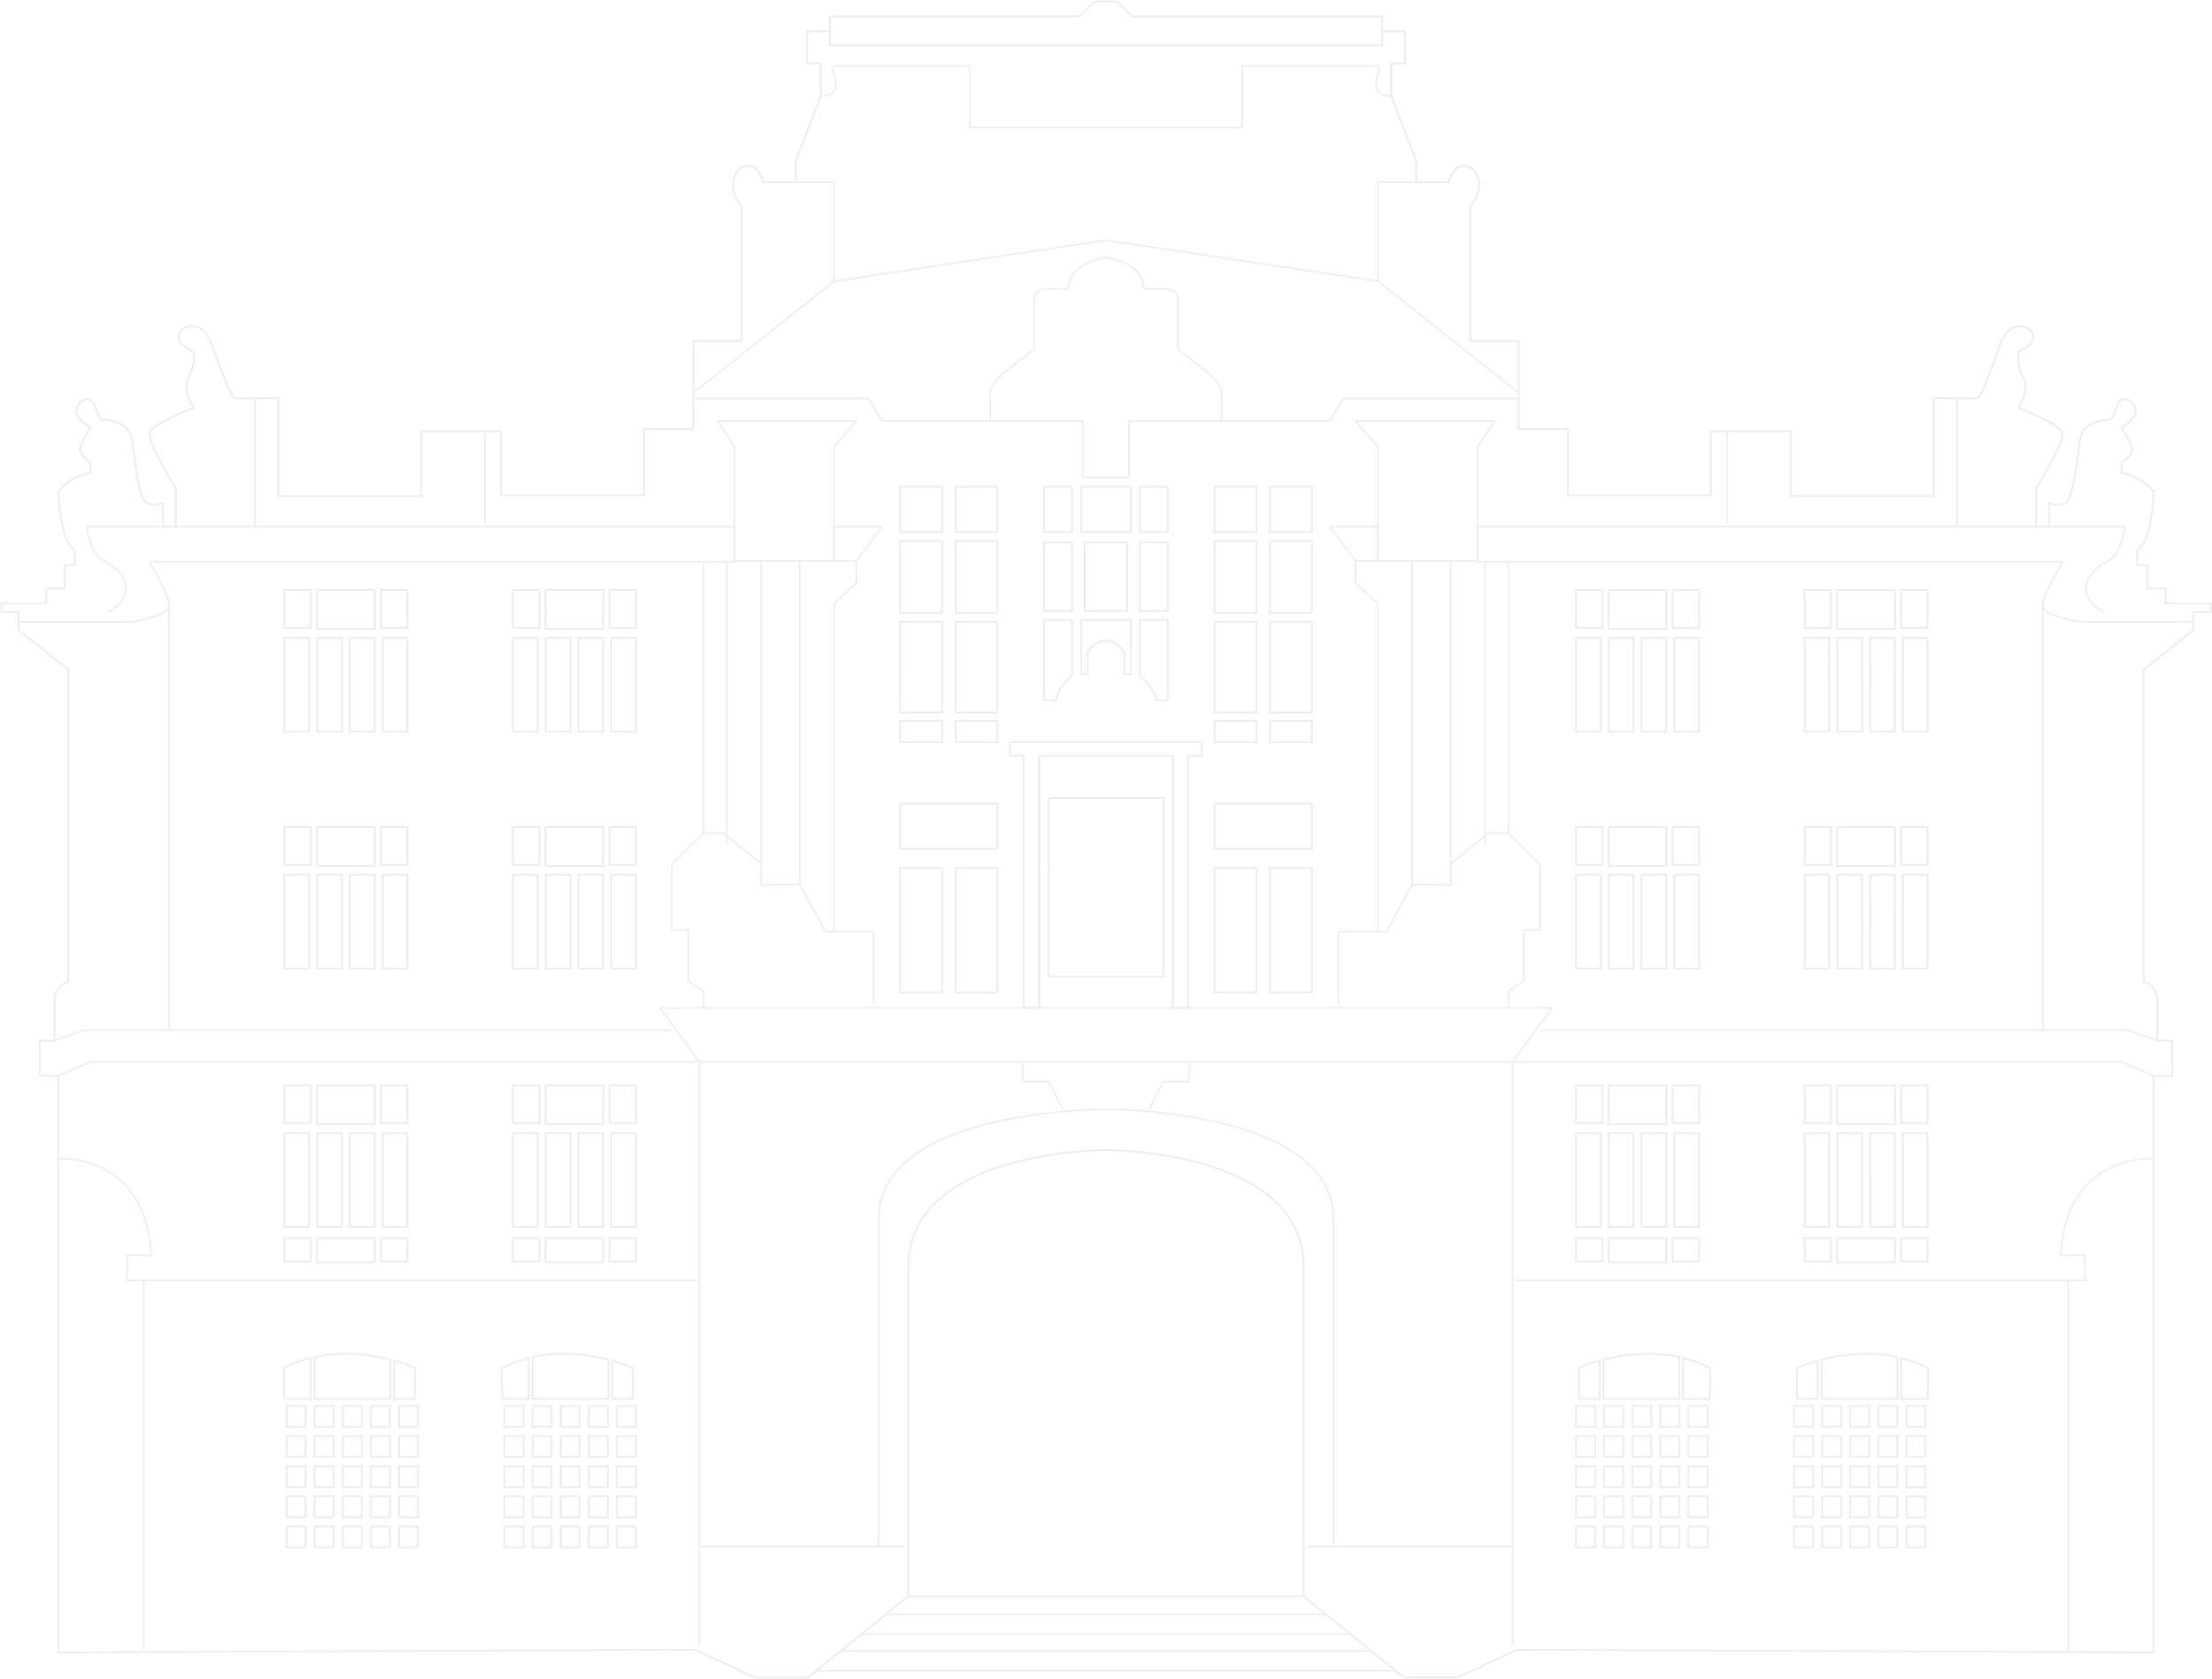 <svg xmlns="http://www.w3.org/2000/svg" xmlns:xlink="http://www.w3.org/1999/xlink" width="1095.961" height="831.99" viewBox="0 0 1095.961 831.99">
  <defs>
    <clipPath id="clip-path">
      <rect id="Rectangle_1450" data-name="Rectangle 1450" width="1095.961" height="831.99" fill="none" stroke="#dcdbe3" stroke-width="1"/>
    </clipPath>
  </defs>
  <g id="Group_1171" data-name="Group 1171" opacity="0.525">
    <g id="Group_1170" data-name="Group 1170" clip-path="url(#clip-path)">
      <path id="Path_263" data-name="Path 263" d="M1072.683,298.743v-7.4h-9.169V279.7h-4.94V272.29s3.882-2.116,6-11.634a88.588,88.588,0,0,0,2.118-17.283s-6.349-8.463-15.873-9.167v-5.295s6.706-3.876,4.942-8.109a71.073,71.073,0,0,0-4.942-9.165s7.768-5.3,7.055-8.463-3.527-7.061-7.055-5.3-2.818,9.878-6.7,9.878-13.049,1.761-14.109,10.582-3.172,28.917-7.05,30.681-8.113,0-8.113,0v11.638H1008.5V241.61s15.163-23.983,12.7-28.21-21.508-11.642-21.508-11.642,5.988-9.526,2.465-15.167-2.465-12.694-2.465-12.694,8.463-3.175,7.4-8.111-11.632-8.463-16.223,4.231-9.519,26.095-11.283,26.8-21.869,0-21.869,0v48.666H886.824V213.4h-39.5v31.737H776.44v-32.8H752.1v-43.73H728.12V101.951s5.289-5.644,4.231-12.343-6.7-9.521-10.58-6.7a10.568,10.568,0,0,0-4.231,7.059H701.316V79.381L688.972,47.289V31.062h6.7V15.189H684.385v-7.4H560.6L553.19.375h-11.1l-7.4,7.411H410.89v7.4H399.607V31.062h6.7V47.289L393.962,79.381V89.963H377.738a10.568,10.568,0,0,0-4.231-7.059c-3.88-2.816-9.522,0-10.58,6.7s4.231,12.343,4.231,12.343v66.655H343.173v43.73h-24.33v32.8H247.952V213.4h-39.5v32.088H137.566V196.822s-20.1.7-21.865,0-6.7-14.109-11.289-26.8-15.163-9.171-16.223-4.231,7.4,8.111,7.4,8.111,1.058,7.052-2.465,12.694,2.465,15.167,2.465,15.167-19.041,7.407-21.51,11.642,12.7,28.21,12.7,28.21v19.045H80.431V249.017s-4.229,1.762-8.111,0-5.994-21.869-7.052-30.681-10.229-10.582-14.109-10.582-3.174-8.108-6.7-9.878-6.347,2.118-7.052,5.3,7.052,8.463,7.052,8.463a71.5,71.5,0,0,0-4.934,9.165c-1.766,4.233,4.934,8.109,4.934,8.109v5.295c-9.521.7-15.866,9.167-15.866,9.167A88.741,88.741,0,0,0,30.7,260.655c2.118,9.519,5.994,11.634,5.994,11.634V279.7h-4.94v11.638H22.592v7.4H.375v4.235H8.838v8.814l24.7,19.75V486.3c-5.394,1.081-6.9,7.336-6.9,7.336v21.781H19.3v17.3h9.213V818.552l315.37-1.371,29.623,13.752h26.452l49.726-40.2V627.793c0-56.568,91.285-58.1,97.949-58.191,6.67.1,97.959,1.623,97.959,58.191V790.729l49.726,40.2h26.452l29.621-13.752,315.37,1.371V532.719h9.213v-17.3h-7.332V493.636s-1.508-6.255-6.9-7.336V331.542l24.7-19.75v-8.814h8.465v-4.235Zm-884.276-6.66h13.126v18.694H188.407Zm13.126,70.127h-12.27V315.686h12.27Zm-13.126,47.316h13.126V428.22H188.407Zm13.126,70.129h-12.27v-46.53h12.27ZM188.407,537.54h13.126v18.694H188.407Zm13.126,70.119h-12.27V561.132h12.27Zm-13.126,5.528h13.126v11.55H188.407Zm-31.678-321.1h28.632v19.356H156.729ZM185.3,362.21H173.03V315.686H185.3Zm-16.238,0H156.79V315.686h12.268Zm-12.329,47.316h28.632v19.354H156.729ZM185.3,479.655H173.03v-46.53H185.3Zm-16.238,0H156.79v-46.53h12.268ZM156.729,537.54h28.632v19.354H156.729ZM185.3,607.659H173.03V561.132H185.3Zm-16.238,0H156.79V561.132h12.268Zm-12.329,5.528h28.632v11.961H156.729Zm-16.173-297.5h12.272V362.21H140.556Zm0,117.439h12.272v46.53H140.556Zm0,128.006h12.272v46.528H140.556ZM151.05,766.525H141.6V756.084h9.452Zm0-14.917H141.6V741.161h9.452Zm0-14.922H141.6V726.245h9.452Zm0-14.915H141.6V711.328h9.452Zm0-14.915H141.6V696.413h9.452Zm2.631-13.928H140.556s-.686-15.064,0-15.413a60.873,60.873,0,0,1,13.126-4.9Zm0-68.191H140.556v-11.55h13.126Zm0-68.5H140.556V537.54h13.126Zm0-128.014H140.556V409.526h13.126Zm0-117.443H140.556V292.083h13.126ZM164.97,766.525h-9.448V756.084h9.448Zm0-14.917h-9.448V741.161h9.448Zm0-14.922h-9.448V726.245h9.448Zm0-14.915h-9.448V711.328h9.448Zm0-14.915h-9.448V696.413h9.448ZM178.9,766.525H169.45V756.084H178.9Zm0-14.917H169.45V741.161H178.9Zm0-14.922H169.45V726.245H178.9Zm0-14.915H169.45V711.328H178.9Zm0-14.915H169.45V696.413H178.9Zm13.928,59.669h-9.45V756.084h9.45Zm0-14.917h-9.45V741.161h9.45Zm0-14.922h-9.45V726.245h9.45Zm0-14.915h-9.45V711.328h9.45Zm0-14.915h-9.45V696.413h9.45Zm.3-13.928h-37.6V672.176c14.376-3.154,28.2-1.127,37.6,1.287Zm1.846-18.971a75.947,75.947,0,0,1,10.281,3.557v15.413H194.97Zm11.776,92.567H197.3V756.084h9.45Zm0-14.917H197.3V741.161h9.45Zm0-14.922H197.3V726.245h9.45Zm0-14.915H197.3V711.328h9.45Zm0-14.915H197.3V696.413h9.45Zm63.192-414.773h28.629v19.356H269.937ZM298.5,362.21H286.238V315.686H298.5Zm-16.236,0H270V315.686h12.27Zm-12.331,47.316h28.629v19.354H269.937ZM298.5,479.655H286.238v-46.53H298.5Zm-16.236,0H270v-46.53h12.27ZM269.937,537.54h28.629v19.354H269.937ZM298.5,607.659H286.238V561.132H298.5Zm-16.236,0H270V561.132h12.27Zm-12.331,5.528h28.629v11.961H269.937Zm-16.173-321.1h13.124v18.694H253.764Zm0,23.6h12.272V362.21H253.764Zm0,93.84h13.124V428.22H253.764Zm0,23.6h12.272v46.53H253.764Zm0,104.415h13.124v18.694H253.764Zm0,23.591h12.272v46.528H253.764Zm0,52.056h13.124v11.55H253.764Zm5.283,153.337H249.6V756.084h9.448Zm0-14.917H249.6V741.161h9.448Zm0-14.922H249.6V726.245h9.448Zm0-14.915H249.6V711.328h9.448Zm0-14.915H249.6V696.413h9.448Zm2.629-13.928H248.551s-.682-15.064,0-15.413a60.873,60.873,0,0,1,13.126-4.9Zm11.293,73.6h-9.448V756.084h9.448Zm0-14.917h-9.448V741.161h9.448Zm0-14.922h-9.448V726.245h9.448Zm0-14.915h-9.448V711.328h9.448Zm0-14.915h-9.448V696.413h9.448Zm13.924,59.669h-9.446V756.084h9.446Zm0-14.917h-9.446V741.161h9.446Zm0-14.922h-9.446V726.245h9.446Zm0-14.915h-9.446V711.328h9.446Zm0-14.915h-9.446V696.413h9.446Zm13.926,59.669h-9.446V756.084h9.446Zm0-14.917h-9.446V741.161h9.446Zm0-14.922h-9.446V726.245h9.446Zm0-14.915h-9.446V711.328h9.446Zm0-14.915h-9.446V696.413h9.446Zm.306-13.928h-37.6V672.176c14.374-3.154,28.193-1.127,37.6,1.287Zm13.62,73.6H305.3V756.084h9.448Zm-11.778-73.6V673.958a75.7,75.7,0,0,1,10.281,3.557v15.413Zm11.778,58.68H305.3V741.161h9.448Zm0-14.922H305.3V726.245h9.448Zm0-14.915H305.3V711.328h9.448Zm0-14.915H305.3V696.413h9.448Zm0-82.118H301.621v-11.55h13.124Zm0-17.078H302.472V561.132h12.272Zm0-51.426H301.621V537.54h13.124Zm0-76.579H302.472v-46.53h12.272Zm0-51.435H301.621V409.526h13.124Zm0-66.01H302.472V315.686h12.272Zm0-51.433H301.621V292.083h13.124ZM601.4,240.908h20.8v22.455H601.4Zm0,26.816h20.8v35.657H601.4Zm0,40.095h20.8V352.8H601.4Zm0,49.144h20.8v10.6H601.4ZM564.473,240.908h13.756v22.455H564.473Zm0,27.557h13.756v33.977H564.473Zm0,38.392h13.756v39.852h-5.816c-.886-6.7-7.94-12.167-7.94-12.167Zm-29.085-65.949h24.5v22.455h-24.5Zm22.868,27.557v33.979H537.019V268.465h21.237Zm-22.868,38.392h24.5v26.8h-3.174V323.079s-3.028-5.728-8.633-5.992v0c-.153-.006-.3,0-.449,0s-.288-.01-.439,0v0c-5.6.264-8.633,5.992-8.633,5.992v10.578h-3.174Zm-18.34-65.949h13.758v22.455H517.048Zm0,27.557h13.758v33.977H517.048Zm0,38.392h13.758v27.685s-7.055,5.465-7.94,12.167h-5.818Zm-71.419-65.949h20.8v22.455h-20.8Zm0,26.816h20.8v35.657h-20.8Zm0,40.095h20.8V352.8h-20.8Zm0,49.144h20.8v10.6h-20.8Zm20.8,134.439h-20.8V429.845h20.8Zm27.447,0h-20.8V429.845h20.8Zm0-71.1H445.63V397.858h48.244Zm0-52.739h-20.8v-10.6h20.8Zm0-14.768h-20.8V307.817h20.8Zm0-49.417h-20.8V267.724h20.8Zm0-40.018h-20.8V240.908h20.8Zm82.238,220.185h-56.95V395.028h56.95ZM595.154,374.22h-6.7V499.145H580.7V374.22H514.581V499.145h-7.762V374.22h-6.7v-6.654h95.034ZM622.208,491.4H601.4V429.845h20.8Zm27.439,0h-20.8V429.845h20.8Zm0-71.1H601.4V397.858h48.242Zm0-52.739h-20.8v-10.6h20.8Zm0-14.768h-20.8V307.817h20.8Zm0-49.417h-20.8V267.724h20.8Zm0-40.018h-20.8V240.908h20.8Zm178.741,28.72h13.12v18.694h-13.12Zm13.12,70.127H829.241V315.686h12.266Zm-13.12,47.316h13.12V428.22h-13.12Zm13.12,70.129H829.241v-46.53h12.266Zm-13.12,57.885h13.12v18.694h-13.12Zm13.12,70.119H829.241V561.132h12.266Zm-13.12,5.528h13.12v11.55h-13.12ZM796.7,292.083H825.34v19.356H796.7Zm28.575,70.127h-12.27V315.686h12.27Zm-16.238,0H796.767V315.686h12.272ZM796.7,409.526H825.34v19.354H796.7Zm28.575,70.129h-12.27v-46.53h12.27Zm-16.238,0H796.767v-46.53h12.272ZM796.7,537.54H825.34v19.354H796.7Zm28.575,70.119h-12.27V561.132h12.27Zm-16.238,0H796.767V561.132h12.272ZM796.7,613.187H825.34v11.961H796.7Zm-16.169-297.5H792.8V362.21h-12.27Zm0,117.439H792.8v46.53h-12.27Zm0,128.006H792.8v46.528h-12.27Zm9.448,205.393h-9.448V756.084h9.448Zm0-14.917h-9.448V741.161h9.448Zm0-14.922h-9.448V726.245h9.448Zm0-14.915h-9.448V711.328h9.448Zm0-14.915h-9.448V696.413h9.448Zm2.324-13.928H782.029V677.515a75.892,75.892,0,0,1,10.275-3.557Zm1.356-68.191H780.534v-11.55H793.66Zm0-68.5H780.534V537.54H793.66Zm0-128.014H780.534V409.526H793.66Zm0-117.443H780.534V292.083H793.66ZM803.9,766.525h-9.448V756.084H803.9Zm0-14.917h-9.448V741.161H803.9Zm0-14.922h-9.448V726.245H803.9Zm0-14.915h-9.448V711.328H803.9Zm0-14.915h-9.448V696.413H803.9Zm13.924,59.669h-9.444V756.084h9.444Zm0-14.917h-9.444V741.161h9.444Zm0-14.922h-9.444V726.245h9.444Zm0-14.915h-9.444V711.328h9.444Zm0-14.915h-9.444V696.413h9.444Zm13.926,59.669h-9.446V756.084h9.446Zm0-14.917h-9.446V741.161h9.446Zm0-14.922h-9.446V726.245h9.446Zm0-14.915h-9.446V711.328h9.446Zm0-14.915h-9.446V696.413h9.446Zm0-13.928h-37.6V673.463c9.406-2.414,23.227-4.441,37.6-1.287Zm13.926,73.6h-9.45V756.084h9.45Zm0-14.917h-9.45V741.161h9.45Zm0-14.922h-9.45V726.245h9.45Zm0-14.915h-9.45V711.328h9.45Zm0-14.915h-9.45V696.413h9.45Zm1.045-13.928H833.6V672.619a60.8,60.8,0,0,1,13.12,4.9C847.407,677.865,846.722,692.928,846.722,692.928ZM941.6,292.083h13.124v18.694H941.6Zm13.124,70.127h-12.27V315.686h12.27ZM941.6,409.526h13.124V428.22H941.6Zm13.124,70.129h-12.27v-46.53h12.27ZM941.6,537.54h13.124v18.694H941.6Zm13.124,70.119h-12.27V561.132h12.27ZM941.6,613.187h13.124v11.55H941.6Zm-31.682-321.1h28.634v19.356H909.914Zm28.573,70.127H926.211V315.686h12.276Zm-16.238,0H909.975V315.686h12.274Zm-12.335,47.316h28.634v19.354H909.914Zm28.573,70.129H926.211v-46.53h12.276Zm-16.238,0H909.975v-46.53h12.274ZM909.914,537.54h28.634v19.354H909.914Zm28.573,70.119H926.211V561.132h12.276Zm-16.238,0H909.975V561.132h12.274Zm-12.335,5.528h28.634v11.961H909.914Zm-16.171-321.1h13.124v18.694H893.742Zm0,23.6h12.27V362.21h-12.27Zm0,93.84h13.124V428.22H893.742Zm0,23.6h12.27v46.53h-12.27Zm0,104.415h13.124v18.694H893.742Zm0,23.591h12.27v46.528h-12.27Zm0,52.056h13.124v11.55H893.742Zm4.235,153.337h-9.444V756.084h9.444Zm0-14.917h-9.444V741.161h9.444Zm0-14.922h-9.444V726.245h9.444Zm0-14.915h-9.444V711.328h9.444Zm0-14.915h-9.444V696.413h9.444Zm2.326-13.928H890.028V677.515a75.892,75.892,0,0,1,10.275-3.557Zm11.6,73.6h-9.448V756.084H911.9Zm0-14.917h-9.448V741.161H911.9Zm0-14.922h-9.448V726.245H911.9Zm0-14.915h-9.448V711.328H911.9Zm0-14.915h-9.448V696.413H911.9Zm13.922,59.669h-9.45V756.084h9.45Zm0-14.917h-9.45V741.161h9.45Zm0-14.922h-9.45V726.245h9.45Zm0-14.915h-9.45V711.328h9.45Zm0-14.915h-9.45V696.413h9.45Zm13.922,59.669H930.3V756.084h9.45Zm0-14.917H930.3V741.161h9.45Zm0-14.922H930.3V726.245h9.45Zm0-14.915H930.3V711.328h9.45Zm0-14.915H930.3V696.413h9.45Zm0-13.928h-37.6V673.463c9.406-2.414,23.225-4.441,37.6-1.287Zm13.926,73.6h-9.444V756.084h9.444Zm0-14.917h-9.444V741.161h9.444Zm0-14.922h-9.444V726.245h9.444Zm0-14.915h-9.444V711.328h9.444Zm0-14.915h-9.444V696.413h9.444Zm1.046-13.928H941.6V672.619a60.857,60.857,0,0,1,13.124,4.9C955.406,677.865,954.719,692.928,954.719,692.928Z" transform="translate(0.341 0.341)" fill="none" stroke="#dcdbe3" stroke-linejoin="round" stroke-width="0.75"/>
      <path id="Path_264" data-name="Path 264" d="M4.807,183.866H61.533s16.58-2.975,17.853-7.227S69.61,154.1,69.61,154.1H359.577V136.668H38.57s2.129,14.462,8.5,17.011,19.981,14.882,2.127,25.508" transform="translate(4.372 124.294)" fill="none" stroke="#dcdbe3" stroke-linejoin="round" stroke-width="0.75"/>
      <line id="Line_75" data-name="Line 75" y2="45.525" transform="translate(240.223 213.741)" fill="none" stroke="#dcdbe3" stroke-linejoin="round" stroke-width="0.75"/>
      <line id="Line_76" data-name="Line 76" y2="63.514" transform="translate(126.295 197.448)" fill="none" stroke="#dcdbe3" stroke-linejoin="round" stroke-width="0.75"/>
      <path id="Path_265" data-name="Path 265" d="M206.5,47.293h18.967V96.356L360.62,75.95" transform="translate(187.804 43.011)" fill="none" stroke="#dcdbe3" stroke-linejoin="round" stroke-width="0.75"/>
      <path id="Path_266" data-name="Path 266" d="M212.964,32.079s7.046.328,7.472-4.774-3.4-10.206,0-10.206h66.329V47.708h67.977" transform="translate(193.682 15.551)" fill="none" stroke="#dcdbe3" stroke-linejoin="round" stroke-width="0.75"/>
      <path id="Path_267" data-name="Path 267" d="M352.6,15.049H215.319V8.133" transform="translate(195.824 7.397)" fill="none" stroke="#dcdbe3" stroke-linejoin="round" stroke-width="0.75"/>
      <line id="Line_77" data-name="Line 77" y1="55.271" x2="69.756" transform="translate(343.514 139.367)" fill="none" stroke="#dcdbe3" stroke-linejoin="round" stroke-width="0.75"/>
      <path id="Path_268" data-name="Path 268" d="M384.811,142.461H372.957V114.627H273.468L266.663,103.4H179.9" transform="translate(163.613 94.043)" fill="none" stroke="#dcdbe3" stroke-linejoin="round" stroke-width="0.75"/>
      <path id="Path_269" data-name="Path 269" d="M314.731,66.756s-19.085,2.119-19.085,15.724h-9.351s-7.655-.85-7.655,5.106v24.657l-14.455,11.48s-7.227,5.526-7.227,10.2V147.96" transform="translate(233.693 60.712)" fill="none" stroke="#dcdbe3" stroke-linejoin="round" stroke-width="0.75"/>
      <path id="Path_270" data-name="Path 270" d="M186.149,109.282h68.88l-11.054,12.751v56.552H194.654V122.034Z" transform="translate(169.295 99.388)" fill="none" stroke="#dcdbe3" stroke-linejoin="round" stroke-width="0.75"/>
      <path id="Path_271" data-name="Path 271" d="M216.433,136.668h23.8L227.487,153.68H216.433Z" transform="translate(196.837 124.294)" fill="none" stroke="#dcdbe3" stroke-linejoin="round" stroke-width="0.75"/>
      <line id="Line_78" data-name="Line 78" y2="211.465" transform="translate(83.764 299.077)" fill="none" stroke="#dcdbe3" stroke-linejoin="round" stroke-width="0.75"/>
      <path id="Path_272" data-name="Path 272" d="M14.125,272.592,28.4,267.375H320.062" transform="translate(12.846 243.167)" fill="none" stroke="#dcdbe3" stroke-linejoin="round" stroke-width="0.75"/>
      <path id="Path_273" data-name="Path 273" d="M15.111,282.4,30.9,275.614H331.5" transform="translate(13.743 250.659)" fill="none" stroke="#dcdbe3" stroke-linejoin="round" stroke-width="0.75"/>
      <path id="Path_274" data-name="Path 274" d="M392.7,261.585H171.229l19.561,26.788H392.7" transform="translate(155.726 237.901)" fill="none" stroke="#dcdbe3" stroke-linejoin="round" stroke-width="0.75"/>
      <path id="Path_275" data-name="Path 275" d="M190.082,302.893v-8.077l-7.653-5.528V264.205h-8.083V231.889l15.736-15.724h9.782l18.705,15.3V242.1s18.069-1.069,19.131,0,12.753,22.956,12.753,22.956h23.809v35.718" transform="translate(158.561 196.593)" fill="none" stroke="#dcdbe3" stroke-linejoin="round" stroke-width="0.75"/>
      <line id="Line_79" data-name="Line 79" y2="134.785" transform="translate(348.642 277.974)" fill="none" stroke="#dcdbe3" stroke-linejoin="round" stroke-width="0.75"/>
      <line id="Line_80" data-name="Line 80" y2="139.94" transform="translate(360.124 278.397)" fill="none" stroke="#dcdbe3" stroke-linejoin="round" stroke-width="0.75"/>
      <line id="Line_81" data-name="Line 81" y1="160.719" transform="translate(377.129 277.974)" fill="none" stroke="#dcdbe3" stroke-linejoin="round" stroke-width="0.75"/>
      <line id="Line_82" data-name="Line 82" y1="160.297" transform="translate(396.26 278.396)" fill="none" stroke="#dcdbe3" stroke-linejoin="round" stroke-width="0.75"/>
      <path id="Path_276" data-name="Path 276" d="M227.487,145.577v11.056L216.433,166.68V329.252" transform="translate(196.837 132.396)" fill="none" stroke="#dcdbe3" stroke-linejoin="round" stroke-width="0.75"/>
      <line id="Line_83" data-name="Line 83" y2="289.134" transform="translate(346.516 526.273)" fill="none" stroke="#dcdbe3" stroke-linejoin="round" stroke-width="0.75"/>
      <path id="Path_277" data-name="Path 277" d="M15.111,300.72s43.455-3.179,46.1,48.136c0,0-12.961-.8-12.167,0s0,12.169,0,12.169H331.5" transform="translate(13.743 273.458)" fill="none" stroke="#dcdbe3" stroke-linejoin="round" stroke-width="0.75"/>
      <line id="Line_84" data-name="Line 84" y1="184.223" transform="translate(71.254 634.485)" fill="none" stroke="#dcdbe3" stroke-linejoin="round" stroke-width="0.75"/>
      <path id="Path_278" data-name="Path 278" d="M265.338,275.614v9.794h12.938l7.027,13.687" transform="translate(241.314 250.66)" fill="none" stroke="#dcdbe3" stroke-linejoin="round" stroke-width="0.75"/>
      <path id="Path_279" data-name="Path 279" d="M341.1,287.911s-113.139-.714-113.139,54.553V504.6" transform="translate(207.322 261.843)" fill="none" stroke="#dcdbe3" stroke-linejoin="round" stroke-width="0.75"/>
      <line id="Line_85" data-name="Line 85" x1="101.684" transform="translate(346.515 766.445)" fill="none" stroke="#dcdbe3" stroke-linejoin="round" stroke-width="0.75"/>
      <path id="Path_280" data-name="Path 280" d="M738.131,183.866H681.4s-16.588-2.975-17.861-7.227,9.78-22.535,9.78-22.535H383.359V136.668H704.368s-2.133,14.462-8.507,17.011-19.986,14.882-2.129,25.508" transform="translate(348.649 124.294)" fill="none" stroke="#dcdbe3" stroke-linejoin="round" stroke-width="0.75"/>
      <line id="Line_86" data-name="Line 86" y2="45.525" transform="translate(855.738 213.741)" fill="none" stroke="#dcdbe3" stroke-linejoin="round" stroke-width="0.75"/>
      <line id="Line_87" data-name="Line 87" y2="63.514" transform="translate(969.662 197.448)" fill="none" stroke="#dcdbe3" stroke-linejoin="round" stroke-width="0.75"/>
      <path id="Path_281" data-name="Path 281" d="M440.871,47.293H421.9V96.356L286.749,75.95" transform="translate(260.786 43.011)" fill="none" stroke="#dcdbe3" stroke-linejoin="round" stroke-width="0.75"/>
      <path id="Path_282" data-name="Path 282" d="M428.526,32.079s-7.048.328-7.47-4.774,3.395-10.206,0-10.206H354.726V47.708H286.749" transform="translate(260.787 15.551)" fill="none" stroke="#dcdbe3" stroke-linejoin="round" stroke-width="0.75"/>
      <path id="Path_283" data-name="Path 283" d="M286.749,15.049H424.029V8.133" transform="translate(260.786 7.397)" fill="none" stroke="#dcdbe3" stroke-linejoin="round" stroke-width="0.75"/>
      <line id="Line_88" data-name="Line 88" x1="69.753" y1="55.271" transform="translate(682.69 139.367)" fill="none" stroke="#dcdbe3" stroke-linejoin="round" stroke-width="0.75"/>
      <path id="Path_284" data-name="Path 284" d="M286.749,142.461H298.6V114.627h99.489l6.8-11.222h86.764" transform="translate(260.786 94.043)" fill="none" stroke="#dcdbe3" stroke-linejoin="round" stroke-width="0.75"/>
      <path id="Path_285" data-name="Path 285" d="M286.749,66.756s19.085,2.119,19.085,15.724h9.351s7.651-.85,7.651,5.106v24.657l14.46,11.48s7.224,5.526,7.224,10.2V147.96" transform="translate(260.787 60.712)" fill="none" stroke="#dcdbe3" stroke-linejoin="round" stroke-width="0.75"/>
      <path id="Path_286" data-name="Path 286" d="M420.616,109.282H351.74L362.8,122.034v56.552h49.319V122.034Z" transform="translate(319.893 99.388)" fill="none" stroke="#dcdbe3" stroke-linejoin="round" stroke-width="0.75"/>
      <path id="Path_287" data-name="Path 287" d="M368.87,136.668H345.061l12.755,17.011H368.87Z" transform="translate(313.819 124.294)" fill="none" stroke="#dcdbe3" stroke-linejoin="round" stroke-width="0.75"/>
      <line id="Line_89" data-name="Line 89" y2="211.465" transform="translate(1012.186 299.077)" fill="none" stroke="#dcdbe3" stroke-linejoin="round" stroke-width="0.75"/>
      <path id="Path_288" data-name="Path 288" d="M705.551,272.592l-14.273-5.217H399.615" transform="translate(363.434 243.167)" fill="none" stroke="#dcdbe3" stroke-linejoin="round" stroke-width="0.75"/>
      <path id="Path_289" data-name="Path 289" d="M709.54,282.4l-15.789-6.788H393.16" transform="translate(357.563 250.659)" fill="none" stroke="#dcdbe3" stroke-linejoin="round" stroke-width="0.75"/>
      <path id="Path_290" data-name="Path 290" d="M286.749,261.585H508.212l-19.555,26.788H286.749" transform="translate(260.786 237.901)" fill="none" stroke="#dcdbe3" stroke-linejoin="round" stroke-width="0.75"/>
      <path id="Path_291" data-name="Path 291" d="M431.472,302.893v-8.077l7.651-5.528V264.205H447.2V231.889l-15.732-15.724H421.69l-18.7,15.3V242.1s-18.073-1.069-19.133,0S371.1,265.055,371.1,265.055H347.288v35.718" transform="translate(315.844 196.593)" fill="none" stroke="#dcdbe3" stroke-linejoin="round" stroke-width="0.75"/>
      <line id="Line_90" data-name="Line 90" y2="134.785" transform="translate(747.317 277.974)" fill="none" stroke="#dcdbe3" stroke-linejoin="round" stroke-width="0.75"/>
      <line id="Line_91" data-name="Line 91" y2="139.94" transform="translate(735.838 278.397)" fill="none" stroke="#dcdbe3" stroke-linejoin="round" stroke-width="0.75"/>
      <line id="Line_92" data-name="Line 92" y1="160.719" transform="translate(718.832 277.974)" fill="none" stroke="#dcdbe3" stroke-linejoin="round" stroke-width="0.75"/>
      <line id="Line_93" data-name="Line 93" y1="160.297" transform="translate(699.698 278.396)" fill="none" stroke="#dcdbe3" stroke-linejoin="round" stroke-width="0.75"/>
      <path id="Path_292" data-name="Path 292" d="M351.741,145.577v11.056l11.054,10.048V329.252" transform="translate(319.894 132.396)" fill="none" stroke="#dcdbe3" stroke-linejoin="round" stroke-width="0.75"/>
      <line id="Line_94" data-name="Line 94" y2="289.134" transform="translate(749.443 526.273)" fill="none" stroke="#dcdbe3" stroke-linejoin="round" stroke-width="0.75"/>
      <path id="Path_293" data-name="Path 293" d="M709.54,300.72s-43.454-3.179-46.1,48.136c0,0,12.961-.8,12.169,0s0,12.169,0,12.169H393.16" transform="translate(357.563 273.458)" fill="none" stroke="#dcdbe3" stroke-linejoin="round" stroke-width="0.75"/>
      <line id="Line_95" data-name="Line 95" y1="184.223" transform="translate(1024.704 634.485)" fill="none" stroke="#dcdbe3" stroke-linejoin="round" stroke-width="0.75"/>
      <path id="Path_294" data-name="Path 294" d="M1072.683,298.743v-7.4h-9.169V279.7h-4.94V272.29s3.882-2.116,6-11.634a88.588,88.588,0,0,0,2.118-17.283s-6.349-8.463-15.873-9.167v-5.295s6.706-3.876,4.942-8.109a71.073,71.073,0,0,0-4.942-9.165s7.768-5.3,7.055-8.463-3.527-7.061-7.055-5.3-2.818,9.878-6.7,9.878-13.049,1.761-14.109,10.582-3.172,28.917-7.05,30.681-8.113,0-8.113,0v11.638H1008.5V241.61s15.163-23.983,12.7-28.21-21.508-11.642-21.508-11.642,5.988-9.526,2.465-15.167-2.465-12.694-2.465-12.694,8.463-3.175,7.4-8.111-11.632-8.463-16.223,4.231-9.519,26.095-11.283,26.8-21.869,0-21.869,0v48.666H886.824V213.4h-39.5v31.737H776.44v-32.8H752.1v-43.73H728.12V101.951s5.289-5.644,4.231-12.343-6.7-9.521-10.58-6.7a10.568,10.568,0,0,0-4.231,7.059H701.316V79.381L688.972,47.289V31.062h6.7V15.189H684.385v-7.4H560.6L553.19.375h-11.1l-7.4,7.411H410.89v7.4H399.607V31.062h6.7V47.289L393.962,79.381V89.963H377.738a10.568,10.568,0,0,0-4.231-7.059c-3.88-2.816-9.522,0-10.58,6.7s4.231,12.343,4.231,12.343v66.655H343.173v43.73h-24.33v32.8H247.952V213.4h-39.5v32.088H137.566V196.822s-20.1.7-21.865,0-6.7-14.109-11.289-26.8-15.163-9.171-16.223-4.231,7.4,8.111,7.4,8.111,1.058,7.052-2.465,12.694,2.465,15.167,2.465,15.167-19.041,7.407-21.51,11.642,12.7,28.21,12.7,28.21v19.045H80.431V249.017s-4.229,1.762-8.111,0-5.994-21.869-7.052-30.681-10.229-10.582-14.109-10.582-3.174-8.108-6.7-9.878-6.347,2.118-7.052,5.3,7.052,8.463,7.052,8.463a71.5,71.5,0,0,0-4.934,9.165c-1.766,4.233,4.934,8.109,4.934,8.109v5.295c-9.521.7-15.866,9.167-15.866,9.167A88.741,88.741,0,0,0,30.7,260.655c2.118,9.519,5.994,11.634,5.994,11.634V279.7h-4.94v11.638H22.592v7.4H.375v4.235H8.838v8.814l24.7,19.75V486.3c-5.394,1.081-6.9,7.336-6.9,7.336v21.781H19.3v17.3h9.213V818.552l315.37-1.371,29.623,13.752h26.452l49.726-40.2V627.793c0-56.568,91.285-58.1,97.949-58.191,6.67.1,97.959,1.623,97.959,58.191V790.729l49.726,40.2h26.452l29.621-13.752,315.37,1.371V532.719h9.213v-17.3h-7.332V493.636s-1.508-6.255-6.9-7.336V331.542l24.7-19.75v-8.814h8.465v-4.235Zm-884.276-6.66h13.126v18.694H188.407Zm13.126,70.127h-12.27V315.686h12.27Zm-13.126,47.316h13.126V428.22H188.407Zm13.126,70.129h-12.27v-46.53h12.27ZM188.407,537.54h13.126v18.694H188.407Zm13.126,70.119h-12.27V561.132h12.27Zm-13.126,5.528h13.126v11.55H188.407Zm-31.678-321.1h28.632v19.356H156.729ZM185.3,362.21H173.03V315.686H185.3Zm-16.238,0H156.79V315.686h12.268Zm-12.329,47.316h28.632v19.354H156.729ZM185.3,479.655H173.03v-46.53H185.3Zm-16.238,0H156.79v-46.53h12.268ZM156.729,537.54h28.632v19.354H156.729ZM185.3,607.659H173.03V561.132H185.3Zm-16.238,0H156.79V561.132h12.268Zm-12.329,5.528h28.632v11.961H156.729Zm-16.173-297.5h12.272V362.21H140.556Zm0,117.439h12.272v46.53H140.556Zm0,128.006h12.272v46.528H140.556ZM151.05,766.525H141.6V756.084h9.452Zm0-14.917H141.6V741.161h9.452Zm0-14.922H141.6V726.245h9.452Zm0-14.915H141.6V711.328h9.452Zm0-14.915H141.6V696.413h9.452Zm2.631-13.928H140.556s-.686-15.064,0-15.413a60.873,60.873,0,0,1,13.126-4.9Zm0-68.191H140.556v-11.55h13.126Zm0-68.5H140.556V537.54h13.126Zm0-128.014H140.556V409.526h13.126Zm0-117.443H140.556V292.083h13.126ZM164.97,766.525h-9.448V756.084h9.448Zm0-14.917h-9.448V741.161h9.448Zm0-14.922h-9.448V726.245h9.448Zm0-14.915h-9.448V711.328h9.448Zm0-14.915h-9.448V696.413h9.448ZM178.9,766.525H169.45V756.084H178.9Zm0-14.917H169.45V741.161H178.9Zm0-14.922H169.45V726.245H178.9Zm0-14.915H169.45V711.328H178.9Zm0-14.915H169.45V696.413H178.9Zm13.928,59.669h-9.45V756.084h9.45Zm0-14.917h-9.45V741.161h9.45Zm0-14.922h-9.45V726.245h9.45Zm0-14.915h-9.45V711.328h9.45Zm0-14.915h-9.45V696.413h9.45Zm.3-13.928h-37.6V672.176c14.376-3.154,28.2-1.127,37.6,1.287Zm1.846-18.971a75.947,75.947,0,0,1,10.281,3.557v15.413H194.97Zm11.776,92.567H197.3V756.084h9.45Zm0-14.917H197.3V741.161h9.45Zm0-14.922H197.3V726.245h9.45Zm0-14.915H197.3V711.328h9.45Zm0-14.915H197.3V696.413h9.45Zm63.192-414.773h28.629v19.356H269.937ZM298.5,362.21H286.238V315.686H298.5Zm-16.236,0H270V315.686h12.27Zm-12.331,47.316h28.629v19.354H269.937ZM298.5,479.655H286.238v-46.53H298.5Zm-16.236,0H270v-46.53h12.27ZM269.937,537.54h28.629v19.354H269.937ZM298.5,607.659H286.238V561.132H298.5Zm-16.236,0H270V561.132h12.27Zm-12.331,5.528h28.629v11.961H269.937Zm-16.173-321.1h13.124v18.694H253.764Zm0,23.6h12.272V362.21H253.764Zm0,93.84h13.124V428.22H253.764Zm0,23.6h12.272v46.53H253.764Zm0,104.415h13.124v18.694H253.764Zm0,23.591h12.272v46.528H253.764Zm0,52.056h13.124v11.55H253.764Zm5.283,153.337H249.6V756.084h9.448Zm0-14.917H249.6V741.161h9.448Zm0-14.922H249.6V726.245h9.448Zm0-14.915H249.6V711.328h9.448Zm0-14.915H249.6V696.413h9.448Zm2.629-13.928H248.551s-.682-15.064,0-15.413a60.873,60.873,0,0,1,13.126-4.9Zm11.293,73.6h-9.448V756.084h9.448Zm0-14.917h-9.448V741.161h9.448Zm0-14.922h-9.448V726.245h9.448Zm0-14.915h-9.448V711.328h9.448Zm0-14.915h-9.448V696.413h9.448Zm13.924,59.669h-9.446V756.084h9.446Zm0-14.917h-9.446V741.161h9.446Zm0-14.922h-9.446V726.245h9.446Zm0-14.915h-9.446V711.328h9.446Zm0-14.915h-9.446V696.413h9.446Zm13.926,59.669h-9.446V756.084h9.446Zm0-14.917h-9.446V741.161h9.446Zm0-14.922h-9.446V726.245h9.446Zm0-14.915h-9.446V711.328h9.446Zm0-14.915h-9.446V696.413h9.446Zm.306-13.928h-37.6V672.176c14.374-3.154,28.193-1.127,37.6,1.287Zm13.62,73.6H305.3V756.084h9.448Zm-11.778-73.6V673.958a75.7,75.7,0,0,1,10.281,3.557v15.413Zm11.778,58.68H305.3V741.161h9.448Zm0-14.922H305.3V726.245h9.448Zm0-14.915H305.3V711.328h9.448Zm0-14.915H305.3V696.413h9.448Zm0-82.118H301.621v-11.55h13.124Zm0-17.078H302.472V561.132h12.272Zm0-51.426H301.621V537.54h13.124Zm0-76.579H302.472v-46.53h12.272Zm0-51.435H301.621V409.526h13.124Zm0-66.01H302.472V315.686h12.272Zm0-51.433H301.621V292.083h13.124ZM601.4,240.908h20.8v22.455H601.4Zm0,26.816h20.8v35.657H601.4Zm0,40.095h20.8V352.8H601.4Zm0,49.144h20.8v10.6H601.4ZM564.473,240.908h13.756v22.455H564.473Zm0,27.557h13.756v33.977H564.473Zm0,38.392h13.756v39.852h-5.816c-.886-6.7-7.94-12.167-7.94-12.167Zm-29.085-65.949h24.5v22.455h-24.5Zm22.868,27.557v33.979H537.019V268.465h21.237Zm-22.868,38.392h24.5v26.8h-3.174V323.079s-3.028-5.728-8.633-5.992v0c-.153-.006-.3,0-.449,0s-.288-.01-.439,0v0c-5.6.264-8.633,5.992-8.633,5.992v10.578h-3.174Zm-18.34-65.949h13.758v22.455H517.048Zm0,27.557h13.758v33.977H517.048Zm0,38.392h13.758v27.685s-7.055,5.465-7.94,12.167h-5.818Zm-71.419-65.949h20.8v22.455h-20.8Zm0,26.816h20.8v35.657h-20.8Zm0,40.095h20.8V352.8h-20.8Zm0,49.144h20.8v10.6h-20.8Zm20.8,134.439h-20.8V429.845h20.8Zm27.447,0h-20.8V429.845h20.8Zm0-71.1H445.63V397.858h48.244Zm0-52.739h-20.8v-10.6h20.8Zm0-14.768h-20.8V307.817h20.8Zm0-49.417h-20.8V267.724h20.8Zm0-40.018h-20.8V240.908h20.8Zm82.238,220.185h-56.95V395.028h56.95ZM595.154,374.22h-6.7V499.145H580.7V374.22H514.581V499.145h-7.762V374.22h-6.7v-6.654h95.034ZM622.208,491.4H601.4V429.845h20.8Zm27.439,0h-20.8V429.845h20.8Zm0-71.1H601.4V397.858h48.242Zm0-52.739h-20.8v-10.6h20.8Zm0-14.768h-20.8V307.817h20.8Zm0-49.417h-20.8V267.724h20.8Zm0-40.018h-20.8V240.908h20.8Zm178.741,28.72h13.12v18.694h-13.12Zm13.12,70.127H829.241V315.686h12.266Zm-13.12,47.316h13.12V428.22h-13.12Zm13.12,70.129H829.241v-46.53h12.266Zm-13.12,57.885h13.12v18.694h-13.12Zm13.12,70.119H829.241V561.132h12.266Zm-13.12,5.528h13.12v11.55h-13.12ZM796.7,292.083H825.34v19.356H796.7Zm28.575,70.127h-12.27V315.686h12.27Zm-16.238,0H796.767V315.686h12.272ZM796.7,409.526H825.34v19.354H796.7Zm28.575,70.129h-12.27v-46.53h12.27Zm-16.238,0H796.767v-46.53h12.272ZM796.7,537.54H825.34v19.354H796.7Zm28.575,70.119h-12.27V561.132h12.27Zm-16.238,0H796.767V561.132h12.272ZM796.7,613.187H825.34v11.961H796.7Zm-16.169-297.5H792.8V362.21h-12.27Zm0,117.439H792.8v46.53h-12.27Zm0,128.006H792.8v46.528h-12.27Zm9.448,205.393h-9.448V756.084h9.448Zm0-14.917h-9.448V741.161h9.448Zm0-14.922h-9.448V726.245h9.448Zm0-14.915h-9.448V711.328h9.448Zm0-14.915h-9.448V696.413h9.448Zm2.324-13.928H782.029V677.515a75.892,75.892,0,0,1,10.275-3.557Zm1.356-68.191H780.534v-11.55H793.66Zm0-68.5H780.534V537.54H793.66Zm0-128.014H780.534V409.526H793.66Zm0-117.443H780.534V292.083H793.66ZM803.9,766.525h-9.448V756.084H803.9Zm0-14.917h-9.448V741.161H803.9Zm0-14.922h-9.448V726.245H803.9Zm0-14.915h-9.448V711.328H803.9Zm0-14.915h-9.448V696.413H803.9Zm13.924,59.669h-9.444V756.084h9.444Zm0-14.917h-9.444V741.161h9.444Zm0-14.922h-9.444V726.245h9.444Zm0-14.915h-9.444V711.328h9.444Zm0-14.915h-9.444V696.413h9.444Zm13.926,59.669h-9.446V756.084h9.446Zm0-14.917h-9.446V741.161h9.446Zm0-14.922h-9.446V726.245h9.446Zm0-14.915h-9.446V711.328h9.446Zm0-14.915h-9.446V696.413h9.446Zm0-13.928h-37.6V673.463c9.406-2.414,23.227-4.441,37.6-1.287Zm13.926,73.6h-9.45V756.084h9.45Zm0-14.917h-9.45V741.161h9.45Zm0-14.922h-9.45V726.245h9.45Zm0-14.915h-9.45V711.328h9.45Zm0-14.915h-9.45V696.413h9.45Zm1.045-13.928H833.6V672.619a60.8,60.8,0,0,1,13.12,4.9C847.407,677.865,846.722,692.928,846.722,692.928ZM941.6,292.083h13.124v18.694H941.6Zm13.124,70.127h-12.27V315.686h12.27ZM941.6,409.526h13.124V428.22H941.6Zm13.124,70.129h-12.27v-46.53h12.27ZM941.6,537.54h13.124v18.694H941.6Zm13.124,70.119h-12.27V561.132h12.27ZM941.6,613.187h13.124v11.55H941.6Zm-31.682-321.1h28.634v19.356H909.914Zm28.573,70.127H926.211V315.686h12.276Zm-16.238,0H909.975V315.686h12.274Zm-12.335,47.316h28.634v19.354H909.914Zm28.573,70.129H926.211v-46.53h12.276Zm-16.238,0H909.975v-46.53h12.274ZM909.914,537.54h28.634v19.354H909.914Zm28.573,70.119H926.211V561.132h12.276Zm-16.238,0H909.975V561.132h12.274Zm-12.335,5.528h28.634v11.961H909.914Zm-16.171-321.1h13.124v18.694H893.742Zm0,23.6h12.27V362.21h-12.27Zm0,93.84h13.124V428.22H893.742Zm0,23.6h12.27v46.53h-12.27Zm0,104.415h13.124v18.694H893.742Zm0,23.591h12.27v46.528h-12.27Zm0,52.056h13.124v11.55H893.742Zm4.235,153.337h-9.444V756.084h9.444Zm0-14.917h-9.444V741.161h9.444Zm0-14.922h-9.444V726.245h9.444Zm0-14.915h-9.444V711.328h9.444Zm0-14.915h-9.444V696.413h9.444Zm2.326-13.928H890.028V677.515a75.892,75.892,0,0,1,10.275-3.557Zm11.6,73.6h-9.448V756.084H911.9Zm0-14.917h-9.448V741.161H911.9Zm0-14.922h-9.448V726.245H911.9Zm0-14.915h-9.448V711.328H911.9Zm0-14.915h-9.448V696.413H911.9Zm13.922,59.669h-9.45V756.084h9.45Zm0-14.917h-9.45V741.161h9.45Zm0-14.922h-9.45V726.245h9.45Zm0-14.915h-9.45V711.328h9.45Zm0-14.915h-9.45V696.413h9.45Zm13.922,59.669H930.3V756.084h9.45Zm0-14.917H930.3V741.161h9.45Zm0-14.922H930.3V726.245h9.45Zm0-14.915H930.3V711.328h9.45Zm0-14.915H930.3V696.413h9.45Zm0-13.928h-37.6V673.463c9.406-2.414,23.225-4.441,37.6-1.287Zm13.926,73.6h-9.444V756.084h9.444Zm0-14.917h-9.444V741.161h9.444Zm0-14.922h-9.444V726.245h9.444Zm0-14.915h-9.444V711.328h9.444Zm0-14.915h-9.444V696.413h9.444Zm1.046-13.928H941.6V672.619a60.857,60.857,0,0,1,13.124,4.9C955.406,677.865,954.719,692.928,954.719,692.928Z" transform="translate(0.341 0.341)" fill="none" stroke="#dcdbe3" stroke-linejoin="round" stroke-width="0.75"/>
      <path id="Path_295" data-name="Path 295" d="M318.135,275.614v9.794H305.191l-7.021,13.687" transform="translate(271.173 250.66)" fill="none" stroke="#dcdbe3" stroke-linejoin="round" stroke-width="0.75"/>
      <path id="Path_296" data-name="Path 296" d="M286.749,287.911S399.89,287.2,399.89,342.464V504.6" transform="translate(260.787 261.843)" fill="none" stroke="#dcdbe3" stroke-linejoin="round" stroke-width="0.75"/>
      <line id="Line_96" data-name="Line 96" x2="101.684" transform="translate(647.76 766.445)" fill="none" stroke="#dcdbe3" stroke-linejoin="round" stroke-width="0.75"/>
      <line id="Line_97" data-name="Line 97" x2="195.909" transform="translate(450.026 791.07)" fill="none" stroke="#dcdbe3" stroke-linejoin="round" stroke-width="0.75"/>
      <line id="Line_98" data-name="Line 98" x2="218.198" transform="translate(438.881 800.078)" fill="none" stroke="#dcdbe3" stroke-linejoin="round" stroke-width="0.75"/>
      <line id="Line_99" data-name="Line 99" x2="242.085" transform="translate(426.936 809.74)" fill="none" stroke="#dcdbe3" stroke-linejoin="round" stroke-width="0.75"/>
      <line id="Line_100" data-name="Line 100" x2="262.955" transform="translate(416.503 818.176)" fill="none" stroke="#dcdbe3" stroke-linejoin="round" stroke-width="0.75"/>
      <line id="Line_101" data-name="Line 101" x2="287.202" transform="translate(404.378 827.976)" fill="none" stroke="#dcdbe3" stroke-linejoin="round" stroke-width="0.75"/>
    </g>
  </g>
</svg>
